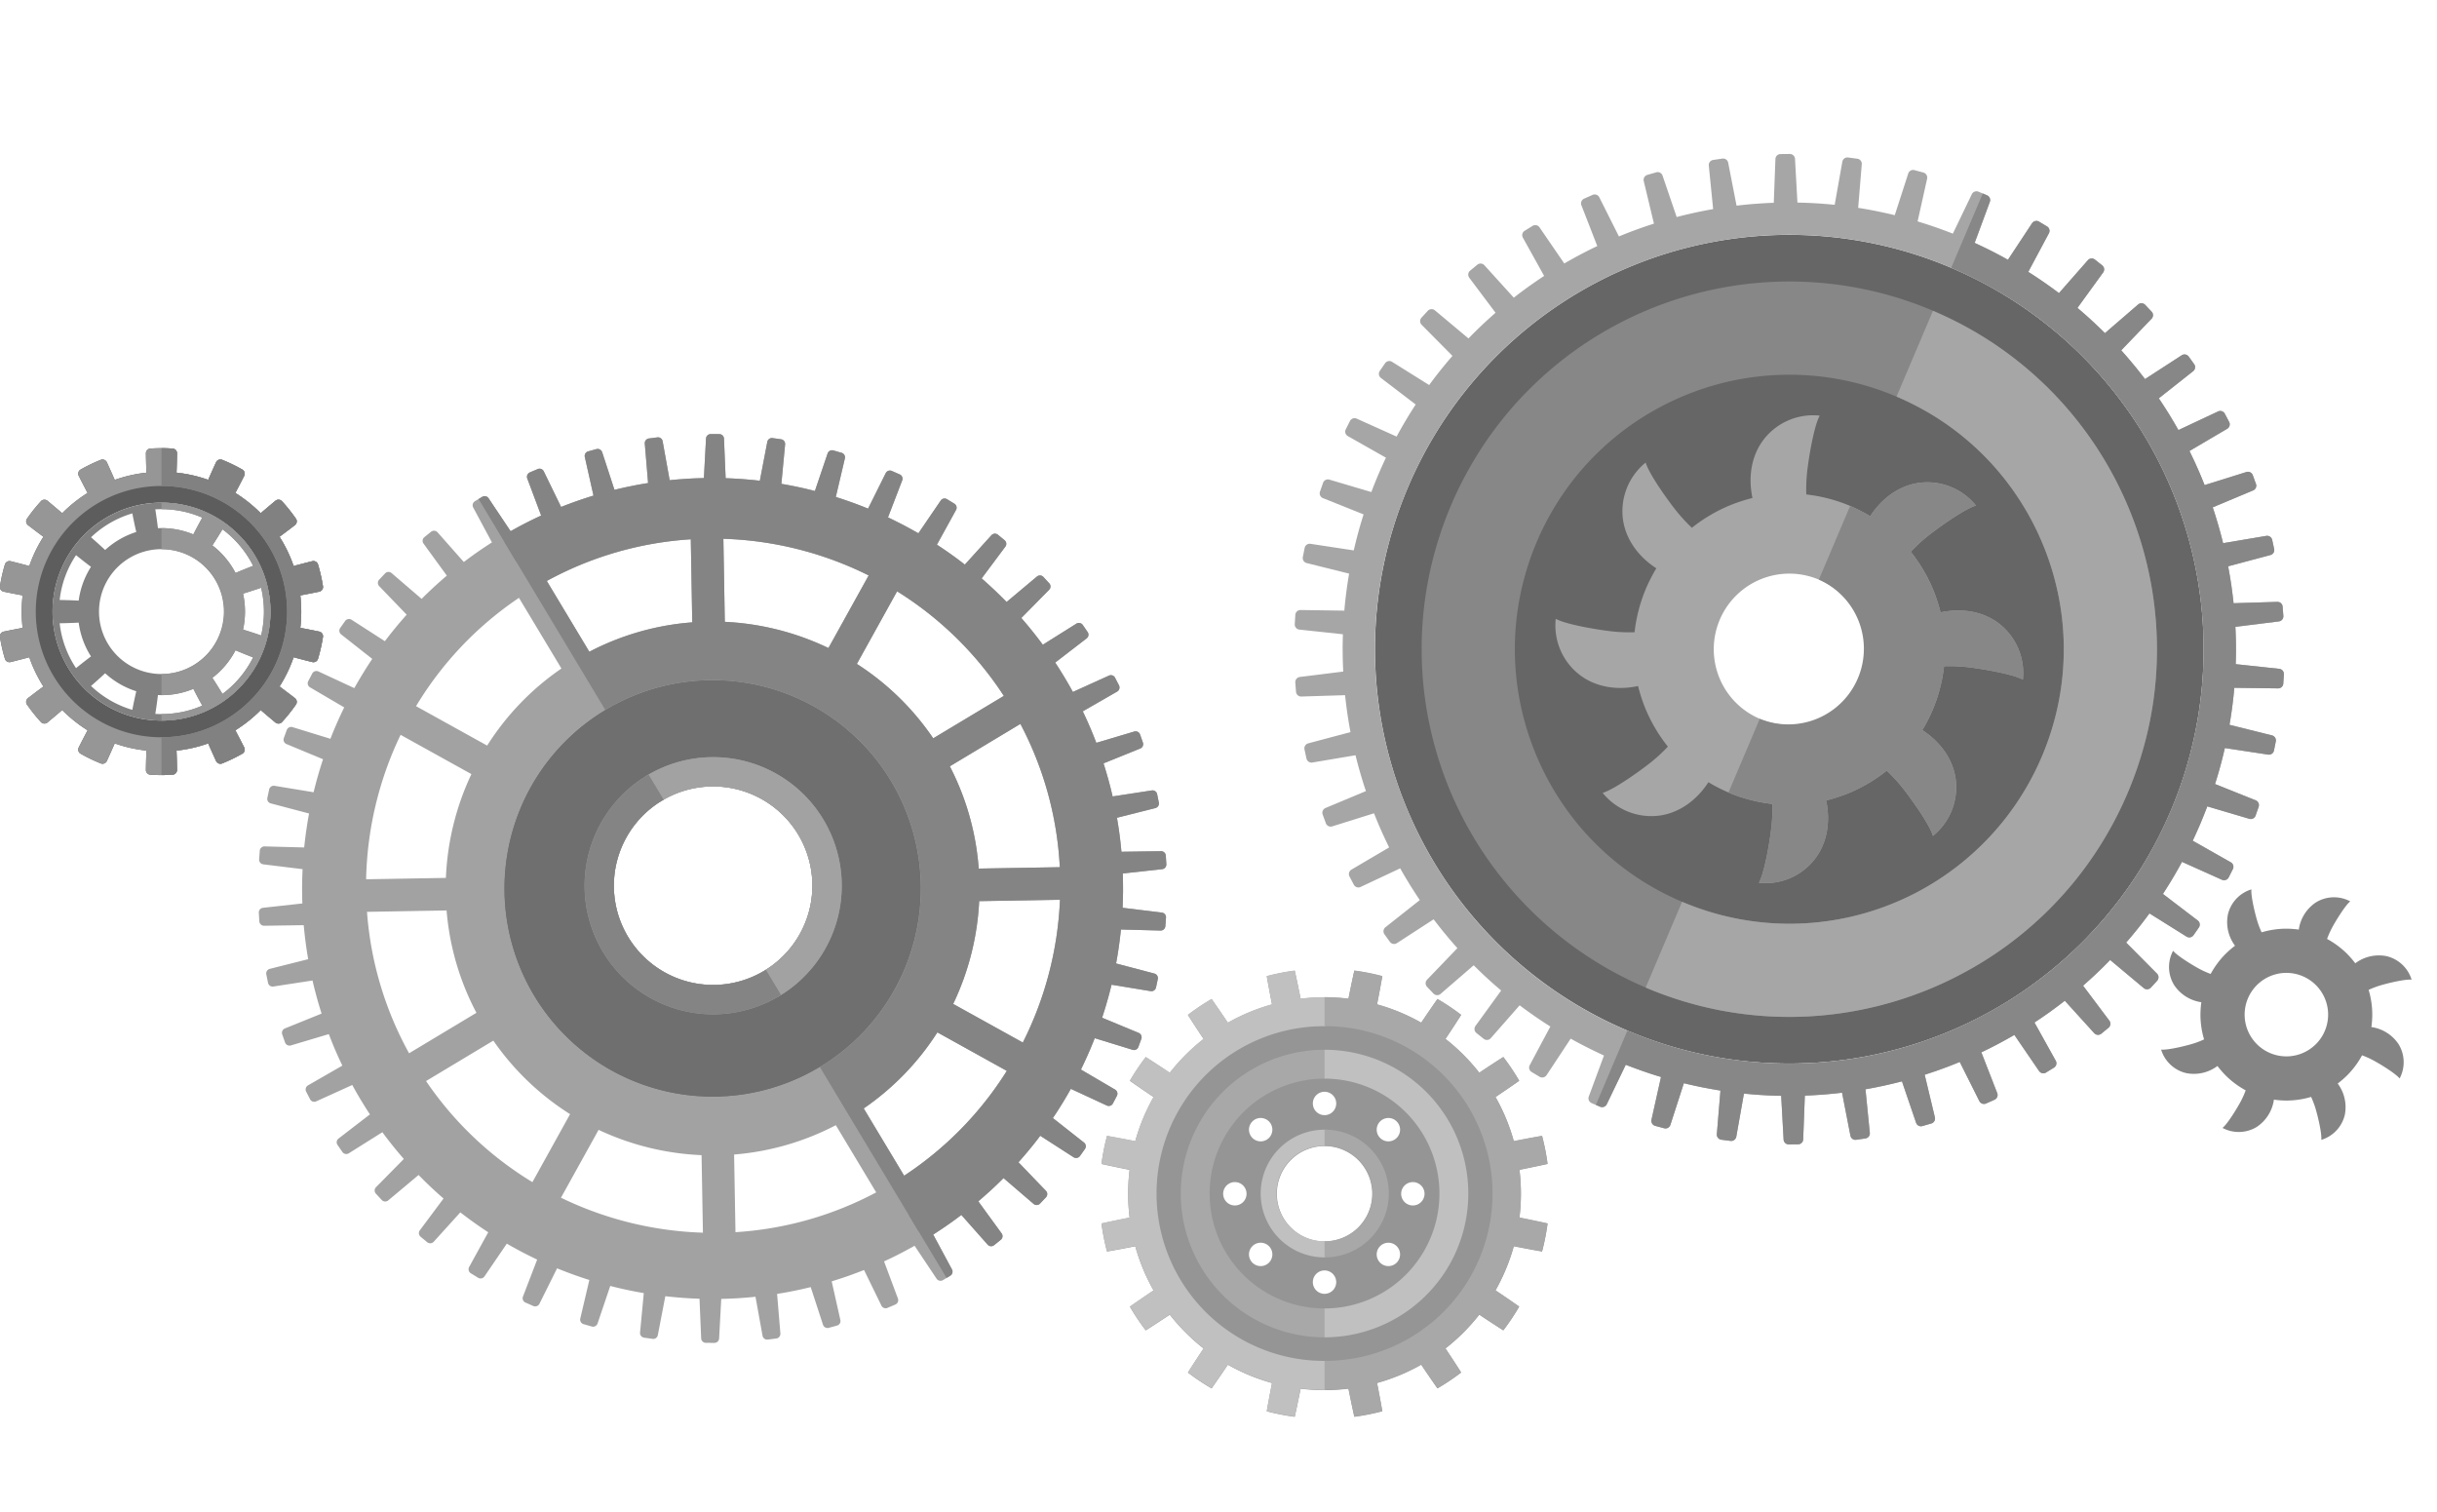 <svg xmlns="http://www.w3.org/2000/svg" width="931.45" height="577.704" viewBox="0 0 931.45 577.704"><defs><style>.a{fill:#6f6f6f;}.b{fill:#a2a2a2;}.c{fill:#848484;}.d{fill:#959595;}.e{fill:silver;}.f{fill:#a8a8a8;}.g{fill:#666;}.h{fill:#a6a6a6;}.i{fill:#878787;}.j{fill:#5d5d5d;}.k{fill:#969696;}.l{fill:#818181;}</style></defs><g transform="translate(-3651 -1414.092)"><g transform="translate(3592.757 1599.222) rotate(-31)"><path class="a" d="M137.1,155.9a79.8,79.8,0,1,0,79.8,79.8A79.8,79.8,0,0,0,137.1,155.9Zm.719,116.9a37.939,37.939,0,1,1,37.95-37.939A37.935,37.935,0,0,1,137.817,272.8Z" transform="translate(66.739 66.953)"/><g transform="translate(30.482 128.99)"><path class="b" d="M377.184,292.368l-.192-3.1a1.817,1.817,0,0,0-1.866-1.762l-15.119.3c-.206-2.177-.447-4.346-.757-6.513-.276-2.17-.642-4.326-1.012-6.478l14.644-3.76a1.8,1.8,0,0,0,1.312-2.194l-.631-3.049a1.8,1.8,0,0,0-2.076-1.493l-14.923,2.355q-.769-3.192-1.636-6.349c-.607-2.1-1.217-4.2-1.9-6.276l14-5.738a1.788,1.788,0,0,0,1-2.351l-1.039-2.937a1.811,1.811,0,0,0-2.267-1.2l-14.477,4.388c-.788-2.041-1.6-4.067-2.484-6.066-.862-2.013-1.8-3.991-2.742-5.958l13.078-7.6a1.8,1.8,0,0,0,.67-2.47l-1.444-2.759a1.777,1.777,0,0,0-2.393-.876L341.181,226.8c-1.057-1.919-2.173-3.8-3.293-5.672-1.155-1.863-2.316-3.708-3.527-5.526l11.92-9.31a1.793,1.793,0,0,0,.317-2.533l-1.8-2.539a1.8,1.8,0,0,0-2.5-.541l-12.743,8.131c-1.319-1.741-2.644-3.474-4.036-5.163s-2.791-3.37-4.245-5l10.549-10.838a1.8,1.8,0,0,0-.017-2.553l-2.124-2.281a1.806,1.806,0,0,0-2.553-.181l-11.536,9.781c-1.535-1.556-3.08-3.094-4.688-4.573-1.594-1.5-3.23-2.944-4.884-4.378L315,171.465a1.806,1.806,0,0,0-.352-2.533l-2.424-1.964a1.791,1.791,0,0,0-2.547.147l-10.1,11.267c-1.723-1.347-3.5-2.63-5.271-3.9-1.79-1.256-3.593-2.48-5.428-3.67l7.242-13.277a1.8,1.8,0,0,0-.7-2.449l-2.662-1.619a1.8,1.8,0,0,0-2.508.5l-8.47,12.52c-1.9-1.074-3.813-2.138-5.756-3.136s-3.9-1.985-5.881-2.9l5.365-14.142a1.789,1.789,0,0,0-1.033-2.337l-2.86-1.252a1.813,1.813,0,0,0-2.417.848l-6.68,13.566c-2.023-.82-4.067-1.6-6.139-2.323-2.044-.743-4.13-1.416-6.213-2.076L253.536,138a1.819,1.819,0,0,0-1.34-2.18l-3-.834a1.8,1.8,0,0,0-2.285,1.155L242.147,150.5c-2.117-.537-4.252-1.015-6.387-1.465-2.142-.429-4.291-.848-6.45-1.189l1.329-15.066a1.788,1.788,0,0,0-1.629-1.967l-3.087-.433a1.828,1.828,0,0,0-2.1,1.476l-2.749,14.871c-2.18-.241-4.35-.44-6.53-.579-2.18-.157-4.367-.234-6.548-.314l-.736-15.1a1.791,1.791,0,0,0-1.877-1.73c-1.029-.021-2.065-.021-3.1,0a1.8,1.8,0,0,0-1.88,1.73l-.729,15.1c-2.184.08-4.36.157-6.548.314-2.173.139-4.357.342-6.527.579l-2.752-14.871a1.826,1.826,0,0,0-2.1-1.476l-3.087.433a1.793,1.793,0,0,0-1.633,1.967l1.326,15.073c-2.152.335-4.3.754-6.446,1.183-2.135.45-4.266.928-6.387,1.465l-4.762-14.358a1.788,1.788,0,0,0-2.274-1.155l-3,.834a1.813,1.813,0,0,0-1.353,2.18l3.38,14.735c-2.093.663-4.176,1.329-6.223,2.072-2.069.722-4.1,1.5-6.129,2.323l-6.687-13.563a1.813,1.813,0,0,0-2.421-.851L133.2,143.97a1.8,1.8,0,0,0-1.033,2.341l5.369,14.138c-1.988.91-3.938,1.894-5.881,2.9s-3.848,2.062-5.756,3.136l-8.47-12.52a1.806,1.806,0,0,0-2.515-.5l-2.655,1.619a1.793,1.793,0,0,0-.7,2.456l7.238,13.273q-2.742,1.779-5.431,3.67c-1.776,1.273-3.548,2.557-5.264,3.9L98,167.122a1.789,1.789,0,0,0-2.55-.154l-2.417,1.964a1.814,1.814,0,0,0-.356,2.536l8.979,12.164c-1.657,1.43-3.3,2.874-4.884,4.378-1.6,1.479-3.16,3.017-4.7,4.573L80.546,182.8a1.81,1.81,0,0,0-2.553.185l-2.124,2.281a1.787,1.787,0,0,0-.014,2.553L86.4,198.657c-1.465,1.629-2.867,3.307-4.252,5s-2.717,3.422-4.036,5.159l-12.746-8.128a1.8,1.8,0,0,0-2.5.537l-1.8,2.543A1.8,1.8,0,0,0,61.4,206.3l11.92,9.314c-1.217,1.814-2.39,3.659-3.53,5.519-1.123,1.873-2.24,3.753-3.293,5.672l-13.741-6.321a1.789,1.789,0,0,0-2.4.872l-1.441,2.763a1.824,1.824,0,0,0,.677,2.473l13.074,7.594c-.945,1.971-1.877,3.942-2.735,5.958-.886,2-1.706,4.026-2.494,6.066l-14.466-4.388a1.82,1.82,0,0,0-2.274,1.2l-1.04,2.937a1.788,1.788,0,0,0,1,2.351l14,5.735c-.687,2.076-1.3,4.176-1.9,6.276s-1.134,4.228-1.636,6.352l-14.941-2.355a1.79,1.79,0,0,0-2.069,1.49l-.638,3.052a1.81,1.81,0,0,0,1.322,2.194l14.644,3.76c-.366,2.156-.733,4.308-1.022,6.478s-.544,4.336-.736,6.509l-15.129-.293a1.818,1.818,0,0,0-1.863,1.758l-.2,3.1a1.781,1.781,0,0,0,1.591,1.992L47.113,296.1c-.108,2.18-.126,4.367-.147,6.555.021,2.18.038,4.371.147,6.548L32.079,310.94a1.781,1.781,0,0,0-1.591,1.988l.2,3.108a1.813,1.813,0,0,0,1.863,1.758l15.129-.3q.293,3.265.747,6.513c.279,2.17.645,4.326,1.012,6.478l-14.644,3.764a1.813,1.813,0,0,0-1.322,2.191l.638,3.049a1.8,1.8,0,0,0,2.072,1.5l14.941-2.358q.748,3.2,1.633,6.352c.6,2.1,1.21,4.2,1.912,6.272L40.657,357a1.8,1.8,0,0,0-1,2.348l1.04,2.941a1.817,1.817,0,0,0,2.274,1.19l14.466-4.385c.8,2.041,1.608,4.067,2.494,6.066.858,2.013,1.793,3.987,2.735,5.955l-13.074,7.6a1.818,1.818,0,0,0-.673,2.47l1.441,2.763a1.789,1.789,0,0,0,2.4.876l13.755-6.328c1.043,1.922,2.156,3.8,3.279,5.672,1.148,1.859,2.313,3.708,3.53,5.526L61.4,399a1.8,1.8,0,0,0-.324,2.533l1.8,2.543a1.81,1.81,0,0,0,2.5.537l12.739-8.131c1.329,1.741,2.655,3.474,4.036,5.163s2.791,3.37,4.252,5L75.854,417.477a1.807,1.807,0,0,0,.014,2.56l2.124,2.278a1.807,1.807,0,0,0,2.553.185l11.532-9.785c1.535,1.556,3.087,3.091,4.692,4.573,1.594,1.5,3.234,2.944,4.884,4.378l-8.972,12.16a1.817,1.817,0,0,0,.349,2.54l2.417,1.957a1.785,1.785,0,0,0,2.55-.147L108.1,426.913c1.73,1.35,3.492,2.627,5.271,3.9,1.783,1.256,3.6,2.484,5.428,3.666l-7.242,13.28a1.8,1.8,0,0,0,.7,2.452l2.662,1.619a1.79,1.79,0,0,0,2.5-.5l8.47-12.516c1.908,1.078,3.816,2.135,5.759,3.139s3.89,1.985,5.888,2.892L132.17,459a1.793,1.793,0,0,0,1.033,2.33l2.857,1.259a1.815,1.815,0,0,0,2.421-.851l6.687-13.57c2.027.82,4.071,1.608,6.129,2.323,2.058.743,4.13,1.416,6.223,2.072l-3.38,14.738a1.815,1.815,0,0,0,1.353,2.177l3,.837a1.789,1.789,0,0,0,2.274-1.158l4.765-14.358c2.117.537,4.249,1.019,6.384,1.469,2.149.422,4.294.841,6.446,1.186l-1.319,15.077a1.787,1.787,0,0,0,1.633,1.96l3.084.429a1.813,1.813,0,0,0,2.093-1.479l2.756-14.871c2.166.248,4.35.447,6.534.583,2.177.157,4.364.237,6.548.314l.719,15.108a1.8,1.8,0,0,0,1.88,1.723c1.033.014,2.072.014,3.112,0a1.809,1.809,0,0,0,1.88-1.723L208,459.463c2.18-.077,4.371-.157,6.548-.314,2.18-.136,4.35-.335,6.53-.583l2.763,14.871a1.8,1.8,0,0,0,2.086,1.479l3.087-.429a1.793,1.793,0,0,0,1.629-1.96l-1.329-15.084c2.166-.338,4.308-.757,6.45-1.179,2.135-.45,4.27-.931,6.387-1.469l4.762,14.358a1.807,1.807,0,0,0,2.285,1.158l3-.837a1.808,1.808,0,0,0,1.34-2.177l-3.37-14.738c2.076-.656,4.162-1.329,6.223-2.072,2.055-.715,4.1-1.5,6.122-2.323l6.68,13.566a1.812,1.812,0,0,0,2.417.848l2.86-1.252a1.794,1.794,0,0,0,1.036-2.337l-5.369-14.142c1.981-.907,3.935-1.894,5.881-2.892s3.858-2.062,5.756-3.139l8.48,12.516a1.786,1.786,0,0,0,2.5.5l2.662-1.619a1.8,1.8,0,0,0,.7-2.459l-7.242-13.273c1.835-1.183,3.638-2.41,5.428-3.673s3.548-2.553,5.271-3.9l10.106,11.267a1.773,1.773,0,0,0,2.54.147l2.424-1.957a1.813,1.813,0,0,0,.359-2.54l-8.982-12.16c1.657-1.434,3.293-2.878,4.884-4.381,1.608-1.479,3.164-3.017,4.7-4.57L327.13,422.5a1.807,1.807,0,0,0,2.553-.185l2.124-2.278a1.8,1.8,0,0,0,.017-2.557l-10.549-10.838c1.455-1.629,2.86-3.3,4.245-5s2.717-3.426,4.036-5.163l12.75,8.128a1.8,1.8,0,0,0,2.494-.537l1.8-2.546a1.79,1.79,0,0,0-.317-2.529l-11.92-9.31q1.816-2.726,3.527-5.522c1.12-1.877,2.236-3.753,3.293-5.672l13.737,6.328a1.794,1.794,0,0,0,2.4-.879l1.437-2.759a1.8,1.8,0,0,0-.67-2.473l-13.074-7.6c.949-1.971,1.877-3.942,2.738-5.955.883-2,1.7-4.029,2.484-6.066l14.477,4.381a1.805,1.805,0,0,0,2.267-1.186l1.039-2.944a1.78,1.78,0,0,0-1-2.351l-14-5.735c.687-2.072,1.3-4.176,1.9-6.276q.869-3.155,1.636-6.349l14.923,2.351a1.79,1.79,0,0,0,2.076-1.493l.631-3.045a1.8,1.8,0,0,0-1.312-2.2l-14.644-3.76c.37-2.156.736-4.308,1.019-6.478.3-2.163.544-4.336.75-6.509l15.119.293a1.817,1.817,0,0,0,1.866-1.762l.192-3.1a1.78,1.78,0,0,0-1.591-1.988L360.566,309.2c.108-2.18.126-4.367.143-6.548-.017-2.191-.035-4.374-.143-6.558l15.028-1.737A1.782,1.782,0,0,0,377.184,292.368ZM276.207,190.219A133.6,133.6,0,0,1,316.6,230.826l-27.474,15.862a102.663,102.663,0,0,0-28.793-28.981Zm-66.146-20.944a131.828,131.828,0,0,1,55.37,14.7l-15.865,27.488a101.43,101.43,0,0,0-39.506-10.626Zm-12.443.045v31.517a101.322,101.322,0,0,0-39.505,10.626L142.575,184.55A131.745,131.745,0,0,1,197.618,169.32ZM131.866,190.9l15.474,26.808a102.5,102.5,0,0,0-28.786,28.981L92.141,231.437A133.8,133.8,0,0,1,131.866,190.9ZM86.022,242.275l26.344,15.209A101.284,101.284,0,0,0,102,296.892H71.964A131.634,131.634,0,0,1,86.022,242.275Zm.984,121.108a131.788,131.788,0,0,1-14.951-54.048h30.007a101.554,101.554,0,0,0,10.667,39.192Zm45.914,50.128A133.606,133.606,0,0,1,93.3,374.11l25.685-14.825a102.625,102.625,0,0,0,28.751,28.559Zm64.7,20.906a131.761,131.761,0,0,1-53.937-14.665l14.839-25.706a101.458,101.458,0,0,0,39.1,10.413Zm6.22-52.147a79.621,79.621,0,1,1,79.621-79.618A79.713,79.713,0,0,1,203.838,382.269Zm6.223,52.189v-30a101.491,101.491,0,0,0,39.1-10.413l15.167,26.285A131.741,131.741,0,0,1,210.061,434.459Zm65.1-20.267-15.22-26.354a102.506,102.506,0,0,0,28.747-28.556l26.745,15.446A133.7,133.7,0,0,1,275.157,414.191Zm46.629-50.159-26.839-15.506a101.31,101.31,0,0,0,10.667-39.192h31.461A131.6,131.6,0,0,1,321.786,364.032Zm-16.1-67.137a101.5,101.5,0,0,0-10.371-39.411l27.467-15.858A131.707,131.707,0,0,1,337.169,296.9Z" transform="translate(-30.482 -128.99)"/><path class="b" d="M115.443,164.462A49.14,49.14,0,1,0,164.587,213.6,49.143,49.143,0,0,0,115.443,164.462Zm0,87.083A37.944,37.944,0,1,1,153.385,213.6,37.99,37.99,0,0,1,115.443,251.545Z" transform="translate(58.642 -40.722)"/></g><path class="b" d="M80.907,164.462c-.248,0-.485.031-.729.035v11.2c.244,0,.481-.038.729-.038a37.944,37.944,0,0,1,0,75.889c-.248,0-.485-.031-.729-.035v11.2c.244,0,.481.035.729.035a49.14,49.14,0,1,0,0-98.281Z" transform="translate(123.66 88.268)"/><path class="c" d="M66.3,213.6a49.146,49.146,0,0,0,49.144,49.144c.248,0,.481-.031.729-.035v-11.2c-.248,0-.481.035-.729.035a37.944,37.944,0,1,1,0-75.889c.248,0,.481.035.729.038V164.5c-.248,0-.481-.035-.729-.035A49.143,49.143,0,0,0,66.3,213.6Z" transform="translate(89.124 88.268)"/><path class="c" d="M253.524,292.36l-.192-3.1a1.817,1.817,0,0,0-1.866-1.762l-15.119.3c-.206-2.177-.447-4.346-.757-6.513-.276-2.17-.642-4.326-1.012-6.478l14.644-3.76a1.8,1.8,0,0,0,1.312-2.194L249.9,265.8a1.8,1.8,0,0,0-2.076-1.493L232.9,266.658q-.769-3.192-1.636-6.349c-.607-2.1-1.217-4.2-1.9-6.276l14-5.738a1.788,1.788,0,0,0,1-2.351l-1.04-2.937a1.811,1.811,0,0,0-2.267-1.2L226.573,246.2c-.788-2.041-1.6-4.067-2.484-6.066-.862-2.013-1.8-3.991-2.742-5.958l13.078-7.6a1.8,1.8,0,0,0,.67-2.47l-1.444-2.759a1.777,1.777,0,0,0-2.393-.876L217.521,226.8c-1.057-1.919-2.173-3.8-3.293-5.672-1.155-1.863-2.316-3.708-3.527-5.526l11.92-9.31a1.793,1.793,0,0,0,.317-2.533l-1.8-2.539a1.8,1.8,0,0,0-2.5-.541L205.9,208.807c-1.319-1.741-2.644-3.474-4.036-5.163s-2.791-3.37-4.245-5l10.549-10.838a1.8,1.8,0,0,0-.017-2.553l-2.124-2.281a1.806,1.806,0,0,0-2.553-.181l-11.536,9.781c-1.535-1.556-3.08-3.094-4.688-4.573-1.594-1.5-3.23-2.944-4.884-4.378l8.975-12.164a1.806,1.806,0,0,0-.352-2.533l-2.424-1.964a1.791,1.791,0,0,0-2.547.147l-10.1,11.267c-1.723-1.347-3.5-2.63-5.271-3.9-1.79-1.256-3.593-2.48-5.428-3.67l7.242-13.277a1.8,1.8,0,0,0-.7-2.449l-2.662-1.619a1.8,1.8,0,0,0-2.508.5l-8.47,12.52c-1.9-1.074-3.813-2.138-5.756-3.136s-3.9-1.985-5.881-2.9l5.365-14.142a1.789,1.789,0,0,0-1.033-2.337l-2.86-1.252a1.813,1.813,0,0,0-2.417.848l-6.68,13.566c-2.023-.82-4.067-1.6-6.139-2.323-2.044-.743-4.13-1.416-6.213-2.076l3.377-14.731a1.819,1.819,0,0,0-1.34-2.18l-3-.834a1.8,1.8,0,0,0-2.285,1.155l-4.762,14.358c-2.117-.537-4.252-1.015-6.387-1.465-2.142-.429-4.291-.848-6.45-1.189l1.329-15.066a1.788,1.788,0,0,0-1.629-1.967l-3.087-.433a1.828,1.828,0,0,0-2.1,1.476l-2.749,14.871c-2.18-.241-4.35-.44-6.53-.579-2.18-.157-4.367-.234-6.548-.314l-.736-15.1A1.791,1.791,0,0,0,81.723,129c-.513-.01-1.029,0-1.545,0v27.945c3.314,0,6.645.115,9.949.345a144.912,144.912,0,0,1,57.087,15.956A147.193,147.193,0,0,1,164.2,183.59a148.221,148.221,0,0,1,15.422,12.568A145.132,145.132,0,0,1,193.2,210.7a148.451,148.451,0,0,1,11.491,16.235,145.842,145.842,0,0,1,9.153,17.651,144.18,144.18,0,0,1,10.685,38.2,146.321,146.321,0,0,1,0,39.711,144.108,144.108,0,0,1-10.685,38.2,145.327,145.327,0,0,1-9.153,17.651A148.2,148.2,0,0,1,193.2,394.586a144.218,144.218,0,0,1-13.584,14.532A148.7,148.7,0,0,1,164.2,421.69a147.176,147.176,0,0,1-16.985,10.346A144.435,144.435,0,0,1,90.137,448c-3.314.227-6.645.342-9.959.342v27.949c.516,0,1.043.014,1.559,0a1.809,1.809,0,0,0,1.88-1.723l.719-15.108c2.18-.077,4.371-.157,6.548-.314,2.18-.136,4.35-.335,6.53-.583l2.763,14.871a1.8,1.8,0,0,0,2.086,1.479l3.087-.429a1.793,1.793,0,0,0,1.629-1.96l-1.329-15.084c2.166-.338,4.308-.757,6.45-1.179,2.135-.45,4.27-.931,6.387-1.469l4.762,14.358a1.807,1.807,0,0,0,2.285,1.158l3-.837a1.808,1.808,0,0,0,1.34-2.177l-3.37-14.738c2.076-.656,4.162-1.329,6.223-2.072,2.055-.715,4.1-1.5,6.122-2.323l6.68,13.566a1.812,1.812,0,0,0,2.417.848l2.86-1.252a1.794,1.794,0,0,0,1.036-2.337l-5.369-14.142c1.981-.907,3.935-1.894,5.881-2.892s3.858-2.062,5.756-3.139l8.48,12.516a1.786,1.786,0,0,0,2.5.5l2.662-1.619a1.8,1.8,0,0,0,.7-2.459l-7.242-13.273c1.835-1.183,3.638-2.41,5.428-3.673s3.548-2.553,5.271-3.9l10.106,11.267a1.773,1.773,0,0,0,2.54.147l2.424-1.957a1.813,1.813,0,0,0,.359-2.54l-8.982-12.16c1.657-1.434,3.293-2.878,4.884-4.381,1.608-1.479,3.164-3.017,4.7-4.57l11.529,9.781a1.807,1.807,0,0,0,2.553-.185l2.124-2.278a1.8,1.8,0,0,0,.017-2.557l-10.549-10.838c1.455-1.629,2.86-3.3,4.245-5s2.717-3.426,4.036-5.163l12.75,8.128a1.8,1.8,0,0,0,2.494-.537l1.8-2.546a1.79,1.79,0,0,0-.317-2.529l-11.92-9.31q1.816-2.726,3.527-5.522c1.12-1.877,2.236-3.753,3.293-5.672l13.737,6.328a1.794,1.794,0,0,0,2.4-.879l1.437-2.759a1.8,1.8,0,0,0-.67-2.473l-13.074-7.6c.949-1.971,1.877-3.942,2.738-5.955.883-2,1.7-4.029,2.484-6.066l14.477,4.381a1.805,1.805,0,0,0,2.267-1.186l1.04-2.944a1.78,1.78,0,0,0-1-2.351l-14-5.735c.687-2.072,1.3-4.176,1.9-6.276q.869-3.155,1.636-6.349l14.923,2.351a1.79,1.79,0,0,0,2.076-1.493l.631-3.045a1.8,1.8,0,0,0-1.312-2.2l-14.644-3.76c.37-2.156.736-4.308,1.019-6.478.3-2.163.544-4.336.75-6.509l15.119.293a1.817,1.817,0,0,0,1.866-1.762l.192-3.1a1.78,1.78,0,0,0-1.591-1.988l-15.028-1.741c.108-2.18.126-4.367.143-6.548-.017-2.191-.035-4.374-.143-6.558l15.028-1.737A1.782,1.782,0,0,0,253.524,292.36Z" transform="translate(123.66 0.008)"/><path class="c" d="M80.907,134.477c-.248,0-.485.017-.729.017v74.877a79.621,79.621,0,0,1,0,159.243v73.315c.244,0,.481.017.729.017a153.735,153.735,0,0,0,0-307.47Zm45,63.331A101.43,101.43,0,0,0,86.4,187.182V155.62a131.828,131.828,0,0,1,55.371,14.7ZM86.4,420.8v-30a101.491,101.491,0,0,0,39.1-10.413l15.167,26.285A131.741,131.741,0,0,1,86.4,420.8Zm65.1-20.267-15.22-26.354a102.507,102.507,0,0,0,28.747-28.556l26.745,15.446A133.7,133.7,0,0,1,151.5,400.536Zm46.629-50.159-26.839-15.506a101.309,101.309,0,0,0,10.667-39.192h31.461A131.6,131.6,0,0,1,198.126,350.378Zm15.384-67.137H182.024a101.5,101.5,0,0,0-10.371-39.411l27.467-15.858A131.707,131.707,0,0,1,213.509,283.241Zm-48.048-50.208a102.663,102.663,0,0,0-28.793-28.981l15.879-27.488a133.6,133.6,0,0,1,40.388,40.608Z" transform="translate(123.66 13.655)"/></g><g transform="translate(3940.435 1656.536)"><path class="d" d="M299.951,191.678q-5.413.95-10.792,2.017a74.664,74.664,0,0,0-7-16.885q4.565-3.052,9.056-6.205a85.71,85.71,0,0,0-6.067-9.058q-4.629,2.953-9.188,6a75.232,75.232,0,0,0-12.925-12.925q3.049-4.557,6-9.184a85.319,85.319,0,0,0-9.056-6.067q-3.153,4.487-6.209,9.053a74.8,74.8,0,0,0-16.885-7q1.07-5.378,2.02-10.79a85.462,85.462,0,0,0-10.7-2.118q-1.182,5.354-2.246,10.746a75.547,75.547,0,0,0-18.28,0q-1.064-5.389-2.245-10.746a85.463,85.463,0,0,0-10.7,2.118q.952,5.41,2.015,10.79a74.742,74.742,0,0,0-16.882,7q-3.055-4.559-6.207-9.055a85.619,85.619,0,0,0-9.058,6.067q2.956,4.629,6,9.186a75.068,75.068,0,0,0-12.925,12.925q-4.557-3.047-9.186-6a85.561,85.561,0,0,0-6.068,9.06q4.49,3.148,9.056,6.207a74.608,74.608,0,0,0-7,16.884q-5.378-1.064-10.789-2.017a85.314,85.314,0,0,0-2.122,10.7q5.36,1.182,10.748,2.246a75.309,75.309,0,0,0,0,18.28q-5.392,1.064-10.748,2.244a85.627,85.627,0,0,0,2.12,10.7q5.41-.95,10.79-2.015a74.576,74.576,0,0,0,7,16.885q-4.565,3.052-9.056,6.205a85.734,85.734,0,0,0,6.067,9.06q4.629-2.956,9.188-6A75.239,75.239,0,0,0,170.6,272.912q-3.049,4.556-6,9.186a86.061,86.061,0,0,0,9.056,6.067q3.153-4.49,6.209-9.055a74.7,74.7,0,0,0,16.885,7q-1.067,5.378-2.019,10.789a85.056,85.056,0,0,0,10.7,2.118q1.182-5.354,2.248-10.744a75.771,75.771,0,0,0,18.278,0q1.067,5.386,2.244,10.744a85.056,85.056,0,0,0,10.7-2.118q-.95-5.41-2.015-10.789a74.731,74.731,0,0,0,16.884-7q3.055,4.562,6.207,9.055a85.335,85.335,0,0,0,9.058-6.067q-2.953-4.629-6-9.188a75.475,75.475,0,0,0,12.925-12.923q4.557,3.047,9.186,6a86.264,86.264,0,0,0,6.067-9.058q-4.493-3.151-9.056-6.207a74.572,74.572,0,0,0,7-16.885q5.381,1.067,10.792,2.017a85.7,85.7,0,0,0,2.116-10.7q-5.352-1.182-10.744-2.246a75.789,75.789,0,0,0,0-18.28q5.386-1.064,10.744-2.245A85.793,85.793,0,0,0,299.951,191.678Zm-83.136-16.9a4.467,4.467,0,1,1-4.464,4.466A4.466,4.466,0,0,1,216.815,174.78Zm-34.272,43.453a4.467,4.467,0,1,1,4.468-4.468A4.467,4.467,0,0,1,182.543,218.233Zm9.864,23.172a4.467,4.467,0,1,1,4.468-4.466A4.466,4.466,0,0,1,192.407,241.405Zm0-47.673a4.466,4.466,0,1,1,4.468-4.466A4.465,4.465,0,0,1,192.407,193.732ZM216.815,252a4.467,4.467,0,1,1,4.468-4.468A4.465,4.465,0,0,1,216.815,252Zm0-20.01a18.223,18.223,0,1,1,18.226-18.223A18.244,18.244,0,0,1,216.817,231.99Zm24.409,9.416a4.467,4.467,0,1,1,4.468-4.466A4.466,4.466,0,0,1,241.225,241.405Zm0-47.673a4.466,4.466,0,1,1,4.468-4.466A4.465,4.465,0,0,1,241.225,193.732Zm9.346,24.5a4.467,4.467,0,1,1,4.469-4.468A4.467,4.467,0,0,1,250.572,218.233Z" transform="translate(0 0.041)"/><g transform="translate(131.569 128.464)"><path class="e" d="M207.677,139.21q-1.067-5.389-2.244-10.746a85.308,85.308,0,0,0-10.7,2.118q.947,5.413,2.015,10.79a74.571,74.571,0,0,0-16.885,7q-3.052-4.562-6.205-9.056a85.9,85.9,0,0,0-9.058,6.067q2.953,4.629,6,9.188A75.407,75.407,0,0,0,157.672,167.5q-4.557-3.049-9.186-6a85.274,85.274,0,0,0-6.067,9.06q4.487,3.151,9.054,6.207a74.713,74.713,0,0,0-7,16.884q-5.381-1.064-10.79-2.017a85.433,85.433,0,0,0-2.118,10.7q5.354,1.184,10.744,2.248a75.789,75.789,0,0,0,0,18.28q-5.386,1.062-10.744,2.243a85.243,85.243,0,0,0,2.118,10.7q5.41-.947,10.79-2.013a74.392,74.392,0,0,0,7,16.884q-4.565,3.055-9.056,6.207a85.436,85.436,0,0,0,6.067,9.058q4.629-2.956,9.186-6A75.408,75.408,0,0,0,170.6,272.859q-3.047,4.557-6,9.186a85.346,85.346,0,0,0,9.058,6.067q3.151-4.49,6.209-9.054a74.732,74.732,0,0,0,16.884,7q-1.067,5.378-2.019,10.79a85.452,85.452,0,0,0,10.7,2.118q1.179-5.357,2.246-10.746a77.733,77.733,0,0,0,9.14.555c.117,0,.235-.011.356-.011v-11.1c-.121,0-.237.009-.356.009a63.957,63.957,0,1,1,0-127.913c.119,0,.235.007.356.009v-11.1c-.121,0-.238-.011-.356-.011A77.726,77.726,0,0,0,207.677,139.21Z" transform="translate(-131.567 -128.464)"/><path class="f" d="M203.553,156.535c.119,0,.233.016.356.018l-.037-11.043c-.107,0-.212-.009-.318-.009a54.949,54.949,0,1,0,0,109.9c.107,0,.212-.005.318-.007l.037-11.043c-.123,0-.237.018-.356.018a43.916,43.916,0,1,1,0-87.833Z" transform="translate(-118.303 -115.2)"/><path class="e" d="M165.775,187.083a24.436,24.436,0,0,0,24.41,24.407c.119,0,.235-.016.356-.018v-6.184c-.121,0-.237.018-.356.018a18.224,18.224,0,1,1,0-36.447c.119,0,.235.016.356.018v-6.184c-.121,0-.237-.018-.356-.018A24.438,24.438,0,0,0,165.775,187.083Z" transform="translate(-104.935 -101.831)"/></g><g transform="translate(216.819 128.464)"><path class="f" d="M262.634,191.627q-5.413.95-10.792,2.015a73.652,73.652,0,0,0-2.981-8.656,74.515,74.515,0,0,0-4.019-8.227q4.565-3.055,9.056-6.207a86.256,86.256,0,0,0-6.067-9.058q-4.631,2.956-9.188,6a75.066,75.066,0,0,0-12.925-12.925q3.047-4.557,6-9.186a85.352,85.352,0,0,0-9.058-6.067q-3.151,4.49-6.207,9.054a74.792,74.792,0,0,0-16.885-7q1.067-5.378,2.019-10.789a85.018,85.018,0,0,0-10.7-2.12q-1.182,5.357-2.246,10.746a77.7,77.7,0,0,0-9.138-.555v11.1a63.957,63.957,0,1,1,0,127.913v11.1a77.756,77.756,0,0,0,9.14-.555q1.064,5.389,2.244,10.746a85.271,85.271,0,0,0,10.7-2.118q-.947-5.413-2.015-10.79a74.791,74.791,0,0,0,16.885-7q3.052,4.562,6.207,9.054a85.046,85.046,0,0,0,9.056-6.067q-2.953-4.629-6-9.186a78.433,78.433,0,0,0,6.858-6.068,77.342,77.342,0,0,0,6.067-6.856q4.557,3.047,9.186,6a85.53,85.53,0,0,0,6.067-9.058q-4.487-3.151-9.054-6.207a74.61,74.61,0,0,0,7-16.884q5.378,1.064,10.79,2.017a85.441,85.441,0,0,0,2.118-10.7Q259.4,223.92,254,222.854a75.313,75.313,0,0,0,0-18.28q5.392-1.064,10.746-2.243A85.649,85.649,0,0,0,262.634,191.627Z" transform="translate(-179.5 -128.464)"/><path class="e" d="M179.5,145.5v11.034a43.916,43.916,0,1,1,0,87.833V255.4a54.949,54.949,0,0,0,0-109.9Z" transform="translate(-179.5 -115.2)"/><path class="f" d="M179.5,162.674v6.184a18.224,18.224,0,1,1,0,36.447v6.184a24.408,24.408,0,1,0,0-48.815Z" transform="translate(-179.5 -101.831)"/></g></g><g transform="matrix(0.921, 0.391, -0.391, 0.921, 4078.252, 1197.139)"><path class="g" d="M395.706,147.067A158.263,158.263,0,1,0,553.967,305.332,158.271,158.271,0,0,0,395.706,147.067Zm0,200.63a42.365,42.365,0,1,1,42.365-42.366A42.415,42.415,0,0,1,395.706,347.7Z" transform="translate(22.04 22.282)"/><g transform="translate(228.965 138.498)"><path class="h" d="M606.523,316.424l-.22-3.388a1.986,1.986,0,0,0-2.056-1.912l-16.684.346c-.22-2.362-.479-4.727-.81-7.082-.31-2.362-.709-4.706-1.1-7.042l16.155-4.14a1.972,1.972,0,0,0,1.462-2.387l-.691-3.327a1.962,1.962,0,0,0-2.283-1.62l-16.483,2.617c-.544-2.319-1.13-4.616-1.775-6.909s-1.314-4.562-2.067-6.816l15.449-6.322a1.962,1.962,0,0,0,1.116-2.571l-1.127-3.2a1.982,1.982,0,0,0-2.5-1.285l-15.971,4.846c-.853-2.211-1.739-4.421-2.7-6.592-.94-2.182-1.951-4.339-2.981-6.484l14.434-8.367a1.98,1.98,0,0,0,.763-2.7l-1.573-3.006a1.952,1.952,0,0,0-2.628-.943l-15.161,6.992c-1.145-2.081-2.355-4.13-3.572-6.167-1.253-2.016-2.52-4.029-3.849-6l13.17-10.268a1.958,1.958,0,0,0,.367-2.769l-1.955-2.772a1.97,1.97,0,0,0-2.744-.562l-14.052,8.983c-1.437-1.894-2.884-3.777-4.392-5.613s-3.028-3.669-4.616-5.433L557.1,202.58a1.957,1.957,0,0,0,0-2.8L554.79,197.3a1.985,1.985,0,0,0-2.8-.191l-12.716,10.812c-1.663-1.685-3.356-3.359-5.105-4.972-1.724-1.627-3.507-3.2-5.3-4.76l9.923-13.411a1.981,1.981,0,0,0-.375-2.779l-2.635-2.139a1.96,1.96,0,0,0-2.79.184l-11.14,12.439c-1.872-1.458-3.795-2.862-5.721-4.245q-2.922-2.052-5.912-3.993l8.014-14.643a1.969,1.969,0,0,0-.76-2.689l-2.895-1.764a1.974,1.974,0,0,0-2.743.562l-9.336,13.825c-2.07-1.17-4.148-2.319-6.261-3.406s-4.238-2.164-6.394-3.15l5.937-15.6a1.958,1.958,0,0,0-1.113-2.571l-3.111-1.361a1.98,1.98,0,0,0-2.643.943l-7.363,14.978c-2.2-.889-4.421-1.739-6.668-2.527-2.232-.806-4.5-1.53-6.761-2.254l3.737-16.256a1.978,1.978,0,0,0-1.458-2.4l-3.269-.9a1.957,1.957,0,0,0-2.484,1.275l-5.239,15.856c-2.3-.59-4.623-1.105-6.949-1.595-2.329-.461-4.662-.922-7.013-1.293l1.487-16.626a1.954,1.954,0,0,0-1.775-2.164l-3.359-.472a1.994,1.994,0,0,0-2.29,1.631l-3.024,16.418q-3.537-.4-7.1-.637c-2.373-.169-4.745-.252-7.121-.342l-.785-16.659a1.973,1.973,0,0,0-2.045-1.912q-1.69-.027-3.381,0A1.974,1.974,0,0,0,414,140.424l-.781,16.659c-2.38.09-4.749.173-7.122.342s-4.738.371-7.1.626l-3.024-16.407a1.987,1.987,0,0,0-2.283-1.631l-3.363.472a1.943,1.943,0,0,0-1.768,2.164l1.48,16.626c-2.347.371-4.684.832-7.013,1.293-2.326.49-4.644,1-6.949,1.595l-5.239-15.856a1.956,1.956,0,0,0-2.484-1.275l-3.269.9a1.98,1.98,0,0,0-1.458,2.4l3.737,16.256c-2.261.724-4.526,1.447-6.762,2.254-2.247.789-4.464,1.638-6.668,2.527l-7.363-14.978a1.983,1.983,0,0,0-2.643-.943l-3.111,1.361a1.961,1.961,0,0,0-1.112,2.571l5.941,15.6c-2.164.987-4.284,2.063-6.4,3.143s-4.191,2.243-6.265,3.413l-9.332-13.825a1.974,1.974,0,0,0-2.744-.562l-2.895,1.764a1.966,1.966,0,0,0-.76,2.689l8.014,14.643q-3,1.939-5.9,3.993c-1.933,1.383-3.856,2.776-5.732,4.245L302.5,180.046a1.961,1.961,0,0,0-2.79-.184L297.079,182a1.982,1.982,0,0,0-.378,2.779l9.923,13.411c-1.8,1.555-3.579,3.132-5.307,4.76-1.746,1.613-3.438,3.287-5.1,4.972L283.5,197.111a1.986,1.986,0,0,0-2.8.191l-2.311,2.481a1.967,1.967,0,0,0,0,2.8l11.658,11.953c-1.591,1.764-3.118,3.593-4.623,5.433s-2.952,3.719-4.392,5.613L266.973,216.6a1.972,1.972,0,0,0-2.74.572l-1.955,2.769a1.957,1.957,0,0,0,.367,2.761l13.167,10.268c-1.321,1.973-2.589,3.986-3.838,6-1.224,2.038-2.434,4.086-3.575,6.178l-15.158-7a1.96,1.96,0,0,0-2.635.943l-1.566,3.006a1.987,1.987,0,0,0,.756,2.707l14.434,8.367c-1.023,2.135-2.041,4.292-2.974,6.473-.965,2.171-1.851,4.382-2.707,6.6l-15.964-4.853a1.988,1.988,0,0,0-2.5,1.285l-1.134,3.2a1.962,1.962,0,0,0,1.116,2.571l15.456,6.322c-.753,2.254-1.419,4.533-2.07,6.816s-1.231,4.59-1.775,6.909l-16.49-2.617a1.976,1.976,0,0,0-2.279,1.62l-.684,3.327a1.964,1.964,0,0,0,1.455,2.387l16.162,4.14c-.4,2.344-.8,4.68-1.1,7.042-.331,2.355-.594,4.72-.817,7.082l-16.68-.346a1.993,1.993,0,0,0-2.056,1.912l-.216,3.388a1.948,1.948,0,0,0,1.761,2.164l16.587,1.9c-.115,2.38-.133,4.752-.158,7.125.025,2.38.043,4.753.158,7.136l-16.587,1.89a1.96,1.96,0,0,0-1.761,2.175l.216,3.384a1.986,1.986,0,0,0,2.056,1.912l16.68-.346c.223,2.365.486,4.727.817,7.082.306,2.355.706,4.7,1.1,7.046l-16.162,4.137a1.968,1.968,0,0,0-1.455,2.391l.684,3.323a1.969,1.969,0,0,0,2.283,1.62l16.486-2.617c.544,2.311,1.13,4.619,1.775,6.9s1.318,4.576,2.07,6.83l-15.453,6.308a1.968,1.968,0,0,0-1.12,2.574l1.134,3.2a1.988,1.988,0,0,0,2.5,1.285l15.964-4.853c.857,2.221,1.743,4.428,2.707,6.6.932,2.182,1.951,4.328,2.974,6.474L249.8,410.433a1.988,1.988,0,0,0-.756,2.708l1.566,3.006a1.966,1.966,0,0,0,2.635.943l15.161-7c1.138,2.081,2.347,4.13,3.572,6.164,1.249,2.031,2.517,4.04,3.842,6.013l-13.17,10.261a1.967,1.967,0,0,0-.367,2.769l1.955,2.772a1.975,1.975,0,0,0,2.74.569l14.056-8.979c1.44,1.89,2.888,3.773,4.392,5.609s3.032,3.662,4.623,5.437l-11.658,11.95a1.971,1.971,0,0,0,0,2.8l2.311,2.477a1.981,1.981,0,0,0,2.8.184L296.215,447.3c1.667,1.7,3.356,3.37,5.1,4.979,1.732,1.631,3.514,3.208,5.307,4.763L296.7,470.454a1.982,1.982,0,0,0,.378,2.779l2.628,2.139a1.963,1.963,0,0,0,2.79-.176l11.136-12.446c1.876,1.462,3.8,2.855,5.732,4.238,1.941,1.365,3.91,2.708,5.9,4l-8.011,14.639a1.982,1.982,0,0,0,.756,2.7l2.9,1.764a1.972,1.972,0,0,0,2.74-.569L333,475.686c2.07,1.181,4.148,2.329,6.258,3.42s4.234,2.164,6.4,3.15l-5.941,15.6a1.97,1.97,0,0,0,1.116,2.571l3.111,1.357a1.984,1.984,0,0,0,2.646-.947l7.359-14.977c2.2.9,4.421,1.75,6.664,2.531,2.236.814,4.5,1.537,6.762,2.25L363.632,506.9a1.976,1.976,0,0,0,1.458,2.391l3.269.915a1.966,1.966,0,0,0,2.484-1.278l5.239-15.852c2.3.58,4.626,1.091,6.949,1.591,2.329.464,4.666.929,7.013,1.285l-1.48,16.63a1.956,1.956,0,0,0,1.775,2.167l3.359.472a1.988,1.988,0,0,0,2.283-1.631L399,497.176c2.365.259,4.734.479,7.1.626,2.373.169,4.749.259,7.122.346l.785,16.659a1.978,1.978,0,0,0,2.045,1.912c1.131.022,2.261.014,3.384,0a1.973,1.973,0,0,0,2.045-1.912l.785-16.659c2.373-.086,4.753-.176,7.118-.346,2.373-.148,4.738-.367,7.1-.626l3.021,16.407a2,2,0,0,0,2.293,1.638l3.359-.472a1.962,1.962,0,0,0,1.771-2.167l-1.48-16.63c2.348-.371,4.681-.821,7.01-1.285,2.322-.5,4.645-1.012,6.952-1.591l5.235,15.852a1.972,1.972,0,0,0,2.484,1.278l3.269-.915a1.979,1.979,0,0,0,1.462-2.391l-3.741-16.263c2.261-.713,4.526-1.436,6.762-2.25,2.243-.781,4.461-1.638,6.664-2.531l7.363,14.977a1.984,1.984,0,0,0,2.643.947l3.111-1.361a1.962,1.962,0,0,0,1.116-2.567l-5.937-15.6c2.157-1,4.281-2.07,6.391-3.15,2.113-1.1,4.191-2.25,6.261-3.42l9.339,13.833a1.969,1.969,0,0,0,2.74.554l2.9-1.764a1.959,1.959,0,0,0,.756-2.686l-8.014-14.639c2-1.289,3.968-2.632,5.912-4,1.93-1.383,3.856-2.776,5.728-4.238l11.136,12.432a1.964,1.964,0,0,0,2.79.191l2.632-2.139a1.982,1.982,0,0,0,.375-2.779l-9.919-13.415c1.793-1.563,3.575-3.125,5.3-4.763,1.75-1.6,3.438-3.276,5.109-4.972l12.709,10.812a1.985,1.985,0,0,0,2.8-.184l2.308-2.477a1.978,1.978,0,0,0,0-2.812l-11.651-11.95c1.588-1.764,3.114-3.586,4.616-5.426s2.959-3.726,4.4-5.62l14.052,8.99a1.978,1.978,0,0,0,2.743-.569l1.959-2.772a1.962,1.962,0,0,0-.375-2.769l-13.17-10.261c1.328-1.973,2.6-3.982,3.849-6.013,1.217-2.034,2.427-4.083,3.572-6.164l15.161,7a1.968,1.968,0,0,0,2.632-.943l1.57-3.013a1.985,1.985,0,0,0-.756-2.7l-14.434-8.364c1.023-2.146,2.034-4.292,2.974-6.484.965-2.175,1.847-4.371,2.708-6.592l15.964,4.853a1.989,1.989,0,0,0,2.5-1.285l1.13-3.2a1.971,1.971,0,0,0-1.12-2.574l-15.449-6.308c.752-2.254,1.419-4.536,2.067-6.83s1.231-4.587,1.775-6.9l16.483,2.617a1.973,1.973,0,0,0,2.283-1.62l.691-3.323a1.978,1.978,0,0,0-1.462-2.4l-16.155-4.13c.392-2.347.792-4.691,1.1-7.046.331-2.355.59-4.716.81-7.082l16.684.338a1.981,1.981,0,0,0,2.056-1.912l.22-3.377a1.958,1.958,0,0,0-1.761-2.175l-16.59-1.9c.115-2.373.13-4.745.158-7.125-.029-2.373-.043-4.752-.158-7.125l16.59-1.9A1.95,1.95,0,0,0,606.523,316.424ZM574.541,349.18a157.013,157.013,0,0,1-11.6,41.5,157.765,157.765,0,0,1-22.427,36.807,158.272,158.272,0,0,1-175.777,49.293,154.2,154.2,0,0,1-19.8-8.612,159.2,159.2,0,0,1-49.959-40.68A159.927,159.927,0,0,1,282.5,409.846a156.661,156.661,0,0,1-21.545-60.666,158.466,158.466,0,0,1,0-43.132A157.228,157.228,0,0,1,282.5,245.392a158.909,158.909,0,0,1,62.434-58.329,155.134,155.134,0,0,1,19.8-8.6,157.062,157.062,0,0,1,20.789-5.833,159.87,159.87,0,0,1,64.436.007,156.623,156.623,0,0,1,20.792,5.825,154.385,154.385,0,0,1,19.8,8.608,158.4,158.4,0,0,1,72.378,77.487,156.525,156.525,0,0,1,11.6,41.491,159.237,159.237,0,0,1,0,43.132Z" transform="translate(-228.965 -138.498)"/><path class="i" d="M518.062,254.54a140.633,140.633,0,0,0-39.41-64.713,140.205,140.205,0,0,0-31.23-22.085,137.04,137.04,0,0,0-17.57-7.64,140.45,140.45,0,0,0-94.074,0,136.466,136.466,0,0,0-17.559,7.64,139.267,139.267,0,0,0-16.378,9.969A140.587,140.587,0,0,0,254,236.491,138.781,138.781,0,0,0,243.7,273.309a140.752,140.752,0,0,0,0,38.272A138.833,138.833,0,0,0,254,348.391a139.13,139.13,0,0,0,19.892,32.655,139.356,139.356,0,0,0,13.091,14.016,140.9,140.9,0,0,0,124.425,34.891,142.485,142.485,0,0,0,18.448-5.163,140.433,140.433,0,0,0,17.57-7.64,140.373,140.373,0,0,0,31.23-22.088,138.558,138.558,0,0,0,13.094-14.016,139.308,139.308,0,0,0,19.9-32.655,138.833,138.833,0,0,0,10.293-36.81,141.131,141.131,0,0,0,0-38.272A138.88,138.88,0,0,0,518.062,254.54Zm-31.4,52.2a103.63,103.63,0,0,1-7.683,27.471,104.582,104.582,0,0,1-89,62.812,105.841,105.841,0,0,1-14.337,0,103.893,103.893,0,0,1-27.942-5.786,102.4,102.4,0,0,1-13.113-5.7A105.681,105.681,0,0,1,293.234,346.9a105.7,105.7,0,0,1-6.585-12.695,102.924,102.924,0,0,1-4.789-13.473,104.051,104.051,0,0,1-2.891-14,105.156,105.156,0,0,1,0-28.583,103.575,103.575,0,0,1,7.68-27.474,106.071,106.071,0,0,1,6.585-12.7,107.275,107.275,0,0,1,8.27-11.68A104.715,104.715,0,0,1,334.6,199.35a102.444,102.444,0,0,1,13.113-5.7,103.333,103.333,0,0,1,27.942-5.775,102.434,102.434,0,0,1,14.337,0,103.27,103.27,0,0,1,27.939,5.775,102.444,102.444,0,0,1,13.113,5.7A105.483,105.483,0,0,1,464.133,226.3a107.284,107.284,0,0,1,8.27,11.68,105.015,105.015,0,0,1,6.581,12.7,103.4,103.4,0,0,1,7.683,27.474,105.156,105.156,0,0,1,0,28.583Z" transform="translate(-194.038 -103.326)"/><path class="h" d="M413.371,213.176c-7.582-1.771-15.4.49-21.692,4.918a65.324,65.324,0,0,0-5.642-6.517,60.5,60.5,0,0,0-13.89-10.34,63.717,63.717,0,0,1,3.161-7.165c2.254-4.328,9.123-15.762,12.871-18.823a23.879,23.879,0,0,0-23.716.706c-6.635,4.13-10.553,11.219-11.878,18.823a67.3,67.3,0,0,0-8.594-.623,60.259,60.259,0,0,0-17.13,2.517,64.2,64.2,0,0,1-2.841-7.316c-1.469-4.662-4.684-17.555-4.205-22.4a23.811,23.811,0,0,0-16.259,17.285c-1.779,7.579.49,15.4,4.907,21.7a67.01,67.01,0,0,0-6.52,5.642,60.4,60.4,0,0,0-10.333,13.887,64.089,64.089,0,0,1-7.168-3.168c-4.328-2.247-15.755-9.12-18.819-12.868a23.9,23.9,0,0,0,.7,23.716c4.133,6.635,11.222,10.549,18.834,11.878a64.138,64.138,0,0,0-.627,8.594,60.258,60.258,0,0,0,2.517,17.131,63.173,63.173,0,0,1-7.319,2.844c-4.659,1.465-17.552,4.68-22.4,4.209a23.8,23.8,0,0,0,17.282,16.252c7.582,1.786,15.4-.486,21.692-4.907a66.153,66.153,0,0,0,5.642,6.52,60.564,60.564,0,0,0,13.89,10.329,63.722,63.722,0,0,1-3.161,7.172c-2.254,4.328-9.127,15.755-12.871,18.823a23.905,23.905,0,0,0,23.716-.7c6.635-4.13,10.553-11.229,11.881-18.833a63.5,63.5,0,0,0,8.594.623,60.232,60.232,0,0,0,17.127-2.517,64.178,64.178,0,0,1,2.837,7.327c1.473,4.652,4.688,17.544,4.213,22.391A23.792,23.792,0,0,0,384.424,323c1.779-7.586-.49-15.4-4.9-21.692a67.39,67.39,0,0,0,6.517-5.642,60.474,60.474,0,0,0,10.333-13.89,64.056,64.056,0,0,1,7.168,3.161c4.331,2.254,15.755,9.127,18.819,12.875a23.9,23.9,0,0,0-.7-23.723c-4.133-6.628-11.226-10.549-18.83-11.87a65.456,65.456,0,0,0,.623-8.6,60.055,60.055,0,0,0-2.517-17.12,62.547,62.547,0,0,1,7.319-2.844c4.659-1.476,17.552-4.691,22.4-4.212A23.844,23.844,0,0,0,413.371,213.176Zm-48.947,60.875a28.879,28.879,0,1,1,8.468-20.436A28.881,28.881,0,0,1,364.424,274.051Z" transform="translate(-155.212 -64.5)"/></g><g transform="translate(417.745 138.507)"><path class="i" d="M350.778,209.213c-7.582-1.771-15.4.49-21.692,4.918a65.324,65.324,0,0,0-5.642-6.517,60.5,60.5,0,0,0-13.89-10.34,63.717,63.717,0,0,1,3.161-7.165c2.254-4.328,9.123-15.762,12.871-18.823a23.879,23.879,0,0,0-23.716.706c-6.635,4.13-10.553,11.219-11.878,18.823a67.3,67.3,0,0,0-8.594-.623V220.76a28.9,28.9,0,0,1,0,57.793v30.56a60.232,60.232,0,0,0,17.127-2.517,64.178,64.178,0,0,1,2.837,7.327c1.473,4.652,4.688,17.544,4.213,22.391a23.792,23.792,0,0,0,16.255-17.278c1.779-7.586-.49-15.4-4.9-21.692a67.39,67.39,0,0,0,6.517-5.642,60.474,60.474,0,0,0,10.333-13.89,64.056,64.056,0,0,1,7.168,3.161c4.331,2.254,15.755,9.127,18.819,12.875a23.9,23.9,0,0,0-.7-23.723c-4.133-6.628-11.226-10.549-18.83-11.87a65.456,65.456,0,0,0,.623-8.6,60.055,60.055,0,0,0-2.517-17.12,62.547,62.547,0,0,1,7.319-2.844c4.659-1.476,17.552-4.691,22.4-4.212A23.844,23.844,0,0,0,350.778,209.213Z" transform="translate(-281.399 -60.546)"/><path class="h" d="M416.643,254.541a140.633,140.633,0,0,0-39.41-64.713A140.205,140.205,0,0,0,346,167.743a137.04,137.04,0,0,0-17.57-7.64,138.824,138.824,0,0,0-37.44-7.752c-3.186-.209-6.394-.328-9.595-.328v35.593q3.586,0,7.168.256a103.27,103.27,0,0,1,27.939,5.775,102.444,102.444,0,0,1,13.113,5.7A105.483,105.483,0,0,1,362.713,226.3a107.284,107.284,0,0,1,8.27,11.68,105.015,105.015,0,0,1,6.581,12.7,103.4,103.4,0,0,1,7.683,27.474,105.156,105.156,0,0,1,0,28.583,103.63,103.63,0,0,1-7.683,27.471,104.582,104.582,0,0,1-89,62.812c-2.383.162-4.778.245-7.168.245v35.59c3.2,0,6.409-.1,9.595-.324a140.372,140.372,0,0,0,18.992-2.578,142.485,142.485,0,0,0,18.448-5.163,140.433,140.433,0,0,0,17.57-7.64,140.373,140.373,0,0,0,31.23-22.088,138.558,138.558,0,0,0,13.094-14.016,139.308,139.308,0,0,0,19.9-32.655,138.833,138.833,0,0,0,10.293-36.81,141.131,141.131,0,0,0,0-38.272A138.88,138.88,0,0,0,416.643,254.541Z" transform="translate(-281.399 -103.335)"/><path class="i" d="M470.177,316.417l-.22-3.388a1.986,1.986,0,0,0-2.056-1.912l-16.684.346c-.22-2.362-.479-4.727-.81-7.082-.31-2.362-.709-4.706-1.1-7.042l16.155-4.14a1.972,1.972,0,0,0,1.462-2.387l-.691-3.327a1.962,1.962,0,0,0-2.283-1.62l-16.483,2.617c-.544-2.319-1.13-4.616-1.775-6.909s-1.314-4.562-2.067-6.816l15.449-6.322a1.962,1.962,0,0,0,1.116-2.571l-1.127-3.2a1.982,1.982,0,0,0-2.5-1.285l-15.971,4.846c-.853-2.211-1.739-4.421-2.7-6.592-.94-2.182-1.951-4.339-2.981-6.484l14.434-8.367a1.98,1.98,0,0,0,.763-2.7l-1.573-3.006a1.952,1.952,0,0,0-2.628-.943l-15.161,6.992c-1.145-2.081-2.355-4.13-3.572-6.167-1.253-2.016-2.52-4.029-3.849-6l13.17-10.268a1.958,1.958,0,0,0,.367-2.769l-1.955-2.772a1.97,1.97,0,0,0-2.744-.562l-14.052,8.983c-1.437-1.894-2.884-3.777-4.392-5.613s-3.028-3.669-4.616-5.433l11.647-11.953a1.957,1.957,0,0,0,0-2.8l-2.308-2.481a1.985,1.985,0,0,0-2.8-.191l-12.716,10.812c-1.663-1.685-3.356-3.359-5.105-4.972-1.724-1.627-3.507-3.2-5.3-4.76l9.923-13.411a1.981,1.981,0,0,0-.375-2.779l-2.635-2.139a1.96,1.96,0,0,0-2.79.184L385.5,192.479c-1.872-1.458-3.795-2.862-5.721-4.245q-2.922-2.052-5.912-3.993l8.014-14.643a1.969,1.969,0,0,0-.76-2.689l-2.895-1.764a1.974,1.974,0,0,0-2.743.562l-9.336,13.825c-2.07-1.17-4.148-2.319-6.261-3.406s-4.238-2.164-6.394-3.15l5.937-15.6a1.958,1.958,0,0,0-1.113-2.571l-3.111-1.361a1.98,1.98,0,0,0-2.643.943L345.2,169.364c-2.2-.889-4.421-1.739-6.668-2.527-2.232-.806-4.5-1.53-6.761-2.254l3.737-16.256a1.978,1.978,0,0,0-1.458-2.4l-3.269-.9A1.957,1.957,0,0,0,328.3,146.3l-5.239,15.856c-2.3-.59-4.623-1.105-6.949-1.595-2.329-.461-4.662-.922-7.013-1.293l1.487-16.626a1.954,1.954,0,0,0-1.775-2.164l-3.359-.472a1.994,1.994,0,0,0-2.29,1.631l-3.024,16.418q-3.537-.4-7.1-.637c-2.373-.169-4.745-.252-7.121-.342l-.785-16.659a1.973,1.973,0,0,0-2.045-1.912c-.562-.011-1.127,0-1.689,0v30.837q5.411,0,10.812.371a159.711,159.711,0,0,1,21.4,2.916,156.623,156.623,0,0,1,20.792,5.825,154.385,154.385,0,0,1,19.8,8.608,158.4,158.4,0,0,1,72.378,77.487,156.525,156.525,0,0,1,11.6,41.491,159.237,159.237,0,0,1,0,43.132,157.013,157.013,0,0,1-11.6,41.5,157.765,157.765,0,0,1-22.427,36.807A157.508,157.508,0,0,1,292.211,485.5q-5.4.378-10.812.371v30.844c.569,0,1.134.007,1.692,0a1.973,1.973,0,0,0,2.045-1.912l.785-16.659c2.373-.086,4.753-.176,7.118-.346,2.373-.148,4.738-.367,7.1-.626l3.021,16.407a2,2,0,0,0,2.293,1.638l3.359-.472a1.962,1.962,0,0,0,1.771-2.167l-1.48-16.63c2.348-.371,4.681-.821,7.01-1.285,2.322-.5,4.645-1.012,6.952-1.591l5.235,15.852a1.972,1.972,0,0,0,2.484,1.278l3.269-.915a1.979,1.979,0,0,0,1.462-2.391l-3.741-16.263c2.261-.713,4.526-1.436,6.762-2.25,2.243-.781,4.461-1.638,6.664-2.531l7.363,14.977a1.984,1.984,0,0,0,2.643.947l3.111-1.361a1.962,1.962,0,0,0,1.116-2.567l-5.937-15.6c2.157-1,4.281-2.07,6.391-3.15,2.113-1.1,4.191-2.25,6.261-3.42l9.339,13.833a1.969,1.969,0,0,0,2.74.554l2.9-1.764a1.959,1.959,0,0,0,.756-2.686l-8.014-14.639c2-1.289,3.968-2.632,5.912-4,1.93-1.383,3.856-2.776,5.728-4.238l11.136,12.432a1.964,1.964,0,0,0,2.79.191l2.632-2.139a1.982,1.982,0,0,0,.375-2.779l-9.919-13.415c1.793-1.563,3.575-3.125,5.3-4.763,1.75-1.6,3.438-3.276,5.109-4.972l12.709,10.812a1.985,1.985,0,0,0,2.8-.184l2.308-2.477a1.978,1.978,0,0,0,0-2.812L409.1,440.688c1.588-1.764,3.114-3.586,4.616-5.426s2.959-3.726,4.4-5.62l14.052,8.99a1.978,1.978,0,0,0,2.743-.569l1.959-2.772a1.962,1.962,0,0,0-.375-2.769l-13.17-10.261c1.328-1.973,2.6-3.982,3.849-6.013,1.217-2.034,2.427-4.083,3.572-6.164l15.161,7a1.968,1.968,0,0,0,2.632-.943l1.57-3.013a1.985,1.985,0,0,0-.756-2.7l-14.434-8.364c1.023-2.146,2.034-4.292,2.974-6.484.965-2.175,1.847-4.371,2.708-6.592l15.964,4.853a1.989,1.989,0,0,0,2.5-1.285l1.13-3.2a1.971,1.971,0,0,0-1.12-2.574l-15.449-6.308c.752-2.254,1.419-4.536,2.067-6.83s1.231-4.587,1.775-6.9l16.483,2.617a1.973,1.973,0,0,0,2.283-1.62l.691-3.323a1.978,1.978,0,0,0-1.462-2.4l-16.155-4.13c.392-2.347.792-4.691,1.1-7.046.331-2.355.59-4.716.81-7.082l16.684.338a1.981,1.981,0,0,0,2.056-1.912l.22-3.377a1.958,1.958,0,0,0-1.761-2.175l-16.59-1.9c.115-2.373.13-4.745.158-7.125-.029-2.373-.043-4.752-.158-7.125l16.59-1.9A1.95,1.95,0,0,0,470.177,316.417Z" transform="translate(-281.399 -138.501)"/></g></g><g transform="translate(3444.678 1517.486)"><path class="j" d="M329.731,120.491a61.61,61.61,0,0,0-1.813-7.983,1.834,1.834,0,0,0-2.2-1.425q-3.591.887-7.164,1.849a52.66,52.66,0,0,0-5.4-11.185q2.98-2.2,5.9-4.453a1.834,1.834,0,0,0,.266-2.607,62.575,62.575,0,0,0-5.1-6.388,1.832,1.832,0,0,0-2.6-.319q-2.847,2.362-5.647,4.773a53.681,53.681,0,0,0-4.628-4.153,52.04,52.04,0,0,0-5.075-3.592q1.733-3.267,3.4-6.571a1.831,1.831,0,0,0-.893-2.464,61.6,61.6,0,0,0-7.37-3.555,1.835,1.835,0,0,0-2.488.833q-1.546,3.366-3.021,6.755a52.84,52.84,0,0,0-5.974-1.735,54.5,54.5,0,0,0-6.135-1.021q.138-3.7.2-7.394a1.828,1.828,0,0,0-1.874-1.828,62.044,62.044,0,0,0-8.157,0,1.828,1.828,0,0,0-1.874,1.828q.064,3.694.2,7.4a54.5,54.5,0,0,0-6.135,1.019,52.987,52.987,0,0,0-5.974,1.735q-1.48-3.389-3.021-6.755a1.835,1.835,0,0,0-2.488-.833,61.752,61.752,0,0,0-7.372,3.556,1.833,1.833,0,0,0-.893,2.464q1.672,3.3,3.4,6.569a52.342,52.342,0,0,0-5.075,3.592,52.937,52.937,0,0,0-4.628,4.153q-2.8-2.413-5.649-4.773a1.834,1.834,0,0,0-2.6.319,63.193,63.193,0,0,0-5.1,6.388,1.829,1.829,0,0,0,.261,2.607q2.932,2.254,5.908,4.453a52.884,52.884,0,0,0-5.395,11.185q-3.571-.959-7.164-1.849a1.83,1.83,0,0,0-2.2,1.425,61.981,61.981,0,0,0-1.818,7.983,1.833,1.833,0,0,0,1.372,2.234q3.627.751,7.259,1.435a53.706,53.706,0,0,0,0,12.409q-3.635.68-7.259,1.433a1.834,1.834,0,0,0-1.372,2.234,61.916,61.916,0,0,0,1.818,7.983,1.829,1.829,0,0,0,2.2,1.425q3.589-.89,7.164-1.847a52.767,52.767,0,0,0,5.395,11.185q-2.98,2.2-5.908,4.451a1.829,1.829,0,0,0-.261,2.607,63.236,63.236,0,0,0,5.1,6.388,1.835,1.835,0,0,0,2.6.32q2.85-2.364,5.651-4.775a53.785,53.785,0,0,0,9.7,7.745q-1.736,3.267-3.4,6.571a1.83,1.83,0,0,0,.891,2.462,61.389,61.389,0,0,0,7.373,3.556,1.834,1.834,0,0,0,2.486-.833q1.546-3.366,3.023-6.755a52.149,52.149,0,0,0,5.973,1.733,54.5,54.5,0,0,0,6.135,1.022q-.138,3.7-.2,7.394a1.83,1.83,0,0,0,1.874,1.828,62.055,62.055,0,0,0,8.157,0,1.828,1.828,0,0,0,1.874-1.828q-.061-3.694-.2-7.394a54.5,54.5,0,0,0,6.135-1.021,52.84,52.84,0,0,0,5.974-1.735q1.477,3.389,3.025,6.755a1.83,1.83,0,0,0,2.484.833,61.346,61.346,0,0,0,7.37-3.556,1.829,1.829,0,0,0,.893-2.462q-1.672-3.3-3.4-6.571a52.315,52.315,0,0,0,5.075-3.59,53.991,53.991,0,0,0,4.628-4.154q2.8,2.413,5.647,4.773a1.832,1.832,0,0,0,2.6-.319,62.763,62.763,0,0,0,5.1-6.388,1.836,1.836,0,0,0-.262-2.607q-2.934-2.254-5.9-4.453a55.426,55.426,0,0,0,3.025-5.432,54.686,54.686,0,0,0,2.367-5.753q3.573.959,7.164,1.849a1.833,1.833,0,0,0,2.2-1.425,61.118,61.118,0,0,0,1.813-7.983A1.83,1.83,0,0,0,328.362,138q-3.627-.752-7.259-1.435a53.444,53.444,0,0,0,0-12.407q3.632-.685,7.259-1.435A1.834,1.834,0,0,0,329.731,120.491Zm-24.16,27.94A41.857,41.857,0,0,1,294,162.923a41.441,41.441,0,0,1-16.679,8.045,42.084,42.084,0,0,1-18.554,0,41.657,41.657,0,0,1,0-81.21,42.084,42.084,0,0,1,18.554,0,41.671,41.671,0,0,1,28.251,58.672Z" transform="translate(0 0)"/><g transform="translate(206.322 67.894)"><path class="k" d="M329.731,120.491a61.617,61.617,0,0,0-1.817-7.983,1.833,1.833,0,0,0-2.2-1.425q-3.586.887-7.164,1.849a53.806,53.806,0,0,0-2.367-5.753,55.217,55.217,0,0,0-3.025-5.432q2.975-2.2,5.9-4.453a1.832,1.832,0,0,0,.262-2.607,62.556,62.556,0,0,0-5.1-6.388,1.832,1.832,0,0,0-2.6-.319q-2.847,2.362-5.647,4.773a54.191,54.191,0,0,0-4.628-4.153,52.5,52.5,0,0,0-5.078-3.592q1.733-3.267,3.406-6.571a1.834,1.834,0,0,0-.893-2.464,61.769,61.769,0,0,0-7.373-3.555,1.83,1.83,0,0,0-2.484.833q-1.546,3.366-3.025,6.755a52.682,52.682,0,0,0-5.971-1.735,54.69,54.69,0,0,0-6.138-1.021q.138-3.7.2-7.394a1.83,1.83,0,0,0-1.874-1.828,62.019,62.019,0,0,0-8.156,0,1.829,1.829,0,0,0-1.876,1.828q.061,3.694.2,7.4a54.371,54.371,0,0,0-6.135,1.019,52.987,52.987,0,0,0-5.974,1.735q-1.48-3.389-3.025-6.755a1.832,1.832,0,0,0-2.486-.833,61.88,61.88,0,0,0-7.372,3.556,1.833,1.833,0,0,0-.893,2.464q1.674,3.3,3.4,6.569a52.334,52.334,0,0,0-5.075,3.592,52.933,52.933,0,0,0-4.628,4.153q-2.8-2.413-5.649-4.773a1.834,1.834,0,0,0-2.6.319,63.184,63.184,0,0,0-5.1,6.388,1.829,1.829,0,0,0,.261,2.607q2.932,2.254,5.908,4.453a52.878,52.878,0,0,0-5.4,11.185q-3.571-.959-7.164-1.849a1.83,1.83,0,0,0-2.2,1.425,61.686,61.686,0,0,0-1.817,7.983,1.83,1.83,0,0,0,1.37,2.234q3.627.751,7.259,1.435a53.711,53.711,0,0,0,0,12.409q-3.635.68-7.259,1.433a1.832,1.832,0,0,0-1.37,2.234,61.622,61.622,0,0,0,1.817,7.983,1.829,1.829,0,0,0,2.2,1.425q3.589-.89,7.164-1.847a52.765,52.765,0,0,0,5.4,11.185q-2.98,2.2-5.908,4.451a1.829,1.829,0,0,0-.261,2.607,63.235,63.235,0,0,0,5.1,6.388,1.835,1.835,0,0,0,2.6.32q2.85-2.364,5.651-4.775a53.786,53.786,0,0,0,9.7,7.745q-1.736,3.267-3.4,6.571a1.83,1.83,0,0,0,.891,2.462,61.643,61.643,0,0,0,7.373,3.556,1.83,1.83,0,0,0,2.484-.833q1.546-3.366,3.025-6.755a52.422,52.422,0,0,0,5.971,1.733,54.563,54.563,0,0,0,6.138,1.022q-.138,3.7-.2,7.394a1.828,1.828,0,0,0,1.874,1.828,62.029,62.029,0,0,0,8.156,0,1.826,1.826,0,0,0,1.874-1.828q-.064-3.694-.2-7.394a54.686,54.686,0,0,0,6.138-1.021,52.682,52.682,0,0,0,5.971-1.735q1.48,3.389,3.025,6.755a1.83,1.83,0,0,0,2.484.833,61.519,61.519,0,0,0,7.373-3.556,1.829,1.829,0,0,0,.893-2.462q-1.672-3.3-3.406-6.571a52.784,52.784,0,0,0,5.078-3.59,54.507,54.507,0,0,0,4.628-4.154q2.8,2.413,5.647,4.773a1.832,1.832,0,0,0,2.6-.319,62.743,62.743,0,0,0,5.1-6.388,1.831,1.831,0,0,0-.262-2.607q-2.929-2.254-5.9-4.453a54.713,54.713,0,0,0,3.025-5.432,53.952,53.952,0,0,0,2.367-5.753q3.578.959,7.167,1.849a1.835,1.835,0,0,0,2.2-1.425,62.235,62.235,0,0,0,1.813-7.983A1.832,1.832,0,0,0,328.359,138q-3.627-.752-7.256-1.435a55.508,55.508,0,0,0,.358-6.2,54.745,54.745,0,0,0-.361-6.2q3.637-.685,7.259-1.435A1.833,1.833,0,0,0,329.731,120.491ZM311.322,151.2a48.305,48.305,0,0,1-13.346,16.712,47.785,47.785,0,0,1-19.242,9.279,48.49,48.49,0,0,1-21.386,0,47.8,47.8,0,0,1-19.244-9.279,47.991,47.991,0,0,1,0-75.1,47.763,47.763,0,0,1,19.242-9.279,48.505,48.505,0,0,1,21.389,0,47.771,47.771,0,0,1,19.239,9.279A48.05,48.05,0,0,1,311.322,151.2Z" transform="translate(-206.322 -67.894)"/><path class="l" d="M285.7,89.2a41.484,41.484,0,0,0-16.679-8.045,42.084,42.084,0,0,0-18.554,0A41.459,41.459,0,0,0,233.79,89.2a41.61,41.61,0,0,0,0,65.12,41.459,41.459,0,0,0,16.681,8.045,42.069,42.069,0,0,0,18.55,0A41.634,41.634,0,0,0,285.7,89.2ZM283.06,90.31c.366.271.738.54,1.1.825a39.42,39.42,0,0,1,10.623,13.119c-2.261.872-4.505,1.776-6.734,2.728a31.781,31.781,0,0,0-3.844-5.743,32.118,32.118,0,0,0-4.993-4.785C280.527,94.434,281.808,92.377,283.06,90.31Zm-14.59-6.74a38.51,38.51,0,0,1,6.864,2.265c-1.169,2.12-2.312,4.25-3.406,6.409a31.6,31.6,0,0,0-6.637-1.927,32.383,32.383,0,0,0-6.9-.452c-.286-2.4-.629-4.8-1-7.194A39.464,39.464,0,0,1,268.47,83.571Zm-33.133,7.564A39,39,0,0,1,248.6,84.211c.464,2.379.956,4.746,1.51,7.108a31.833,31.833,0,0,0-6.325,2.79,32.289,32.289,0,0,0-5.576,4.088c-1.762-1.65-3.565-3.262-5.388-4.855C233.631,92.573,234.463,91.83,235.337,91.135Zm-8.251,52.21a38.322,38.322,0,0,1-6.249-17.134c2.423-.044,4.841-.119,7.263-.249a31.788,31.788,0,0,0,4.7,12.917C230.866,140.329,228.967,141.824,227.086,143.345Zm2.657-32.508a31.85,31.85,0,0,0-1.643,6.716c-2.421-.131-4.839-.2-7.263-.25a38.342,38.342,0,0,1,6.25-17.134c1.881,1.522,3.778,3.018,5.71,4.47A31.944,31.944,0,0,0,229.743,110.837ZM248.6,159.3a39.009,39.009,0,0,1-13.261-6.925c-.874-.694-1.706-1.438-2.517-2.205,1.825-1.593,3.626-3.205,5.39-4.855a32.225,32.225,0,0,0,5.576,4.088,31.833,31.833,0,0,0,6.325,2.79C249.556,154.558,249.06,156.923,248.6,159.3Zm19.874.641a39.487,39.487,0,0,1-11.083.9c.375-2.392.717-4.79,1-7.194a32.337,32.337,0,0,0,6.9-.452,31.571,31.571,0,0,0,6.641-1.927c1.094,2.159,2.237,4.291,3.406,6.411A38.505,38.505,0,0,1,268.47,159.944Zm-4.574-14.7a23.861,23.861,0,1,1,14.115-8.162A23.891,23.891,0,0,1,263.9,145.242Zm20.259,7.138c-.358.286-.729.554-1.1.826-1.252-2.069-2.534-4.126-3.853-6.147a32.091,32.091,0,0,0,4.989-4.783,31.694,31.694,0,0,0,3.848-5.744c2.229.953,4.473,1.856,6.731,2.73A39.362,39.362,0,0,1,284.156,152.38Zm14.75-30.622a39.327,39.327,0,0,1-1.074,9.106c-2.292-.78-4.6-1.535-6.91-2.234a32.094,32.094,0,0,0,0-13.747c2.314-.7,4.618-1.454,6.91-2.234A39.352,39.352,0,0,1,298.906,121.758Z" transform="translate(-198.026 -59.289)"/></g><g transform="translate(268.041 67.894)"><path class="k" d="M268.5,89.2a41.42,41.42,0,0,0-25.958-9.079v2.5a39.157,39.157,0,0,1,8.725.956,38.509,38.509,0,0,1,6.864,2.265c-1.169,2.12-2.312,4.25-3.406,6.409a31.6,31.6,0,0,0-6.637-1.927,32.168,32.168,0,0,0-5.545-.47v8.065a23.845,23.845,0,1,1,0,47.689v8.067a32.1,32.1,0,0,0,5.542-.47,31.573,31.573,0,0,0,6.641-1.927c1.094,2.159,2.237,4.291,3.406,6.411a38.5,38.5,0,0,1-6.864,2.263,39.156,39.156,0,0,1-8.725.956v2.5A41.63,41.63,0,0,0,268.5,89.2ZM262,96.455c1.319-2.021,2.6-4.078,3.853-6.145.366.271.738.54,1.1.825a39.42,39.42,0,0,1,10.623,13.119c-2.261.872-4.505,1.776-6.734,2.728A31.781,31.781,0,0,0,267,101.24,32.118,32.118,0,0,0,262,96.455Zm4.949,55.925c-.358.286-.729.554-1.1.826-1.252-2.069-2.534-4.126-3.853-6.146a32.092,32.092,0,0,0,4.989-4.783,31.692,31.692,0,0,0,3.848-5.744c2.229.953,4.473,1.856,6.731,2.73A39.362,39.362,0,0,1,266.951,152.38Zm14.75-30.622a39.325,39.325,0,0,1-1.074,9.106c-2.292-.78-4.6-1.535-6.91-2.234a32.094,32.094,0,0,0,0-13.747c2.314-.7,4.618-1.454,6.91-2.234A39.351,39.351,0,0,1,281.7,121.758Z" transform="translate(-242.541 -59.288)"/><path class="l" d="M304.231,120.491a61.617,61.617,0,0,0-1.817-7.983,1.833,1.833,0,0,0-2.2-1.425q-3.586.887-7.164,1.849a53.812,53.812,0,0,0-2.367-5.753,55.217,55.217,0,0,0-3.025-5.432q2.975-2.2,5.9-4.453a1.832,1.832,0,0,0,.262-2.607,62.552,62.552,0,0,0-5.1-6.388,1.832,1.832,0,0,0-2.6-.319q-2.847,2.362-5.647,4.773a54.191,54.191,0,0,0-4.628-4.153,52.5,52.5,0,0,0-5.078-3.592q1.733-3.267,3.406-6.571a1.834,1.834,0,0,0-.893-2.464,61.766,61.766,0,0,0-7.373-3.555,1.83,1.83,0,0,0-2.484.833q-1.546,3.366-3.025,6.755a52.683,52.683,0,0,0-5.971-1.735,54.69,54.69,0,0,0-6.138-1.021q.138-3.7.2-7.394a1.83,1.83,0,0,0-1.874-1.828q-2.037-.135-4.078-.135V82.343a48.02,48.02,0,1,1,0,96.04v14.45q2.042,0,4.078-.135a1.826,1.826,0,0,0,1.874-1.828q-.064-3.694-.2-7.394a54.69,54.69,0,0,0,6.138-1.021,52.68,52.68,0,0,0,5.971-1.735q1.48,3.389,3.025,6.755a1.83,1.83,0,0,0,2.484.833,61.517,61.517,0,0,0,7.373-3.556,1.829,1.829,0,0,0,.893-2.462q-1.672-3.3-3.406-6.571a52.778,52.778,0,0,0,5.078-3.59,54.51,54.51,0,0,0,4.628-4.154q2.8,2.413,5.647,4.773a1.832,1.832,0,0,0,2.6-.319,62.741,62.741,0,0,0,5.1-6.388,1.831,1.831,0,0,0-.262-2.607q-2.929-2.254-5.9-4.453a54.717,54.717,0,0,0,3.025-5.432,53.96,53.96,0,0,0,2.367-5.753q3.579.959,7.167,1.849a1.835,1.835,0,0,0,2.2-1.425,62.231,62.231,0,0,0,1.813-7.983A1.832,1.832,0,0,0,302.859,138q-3.627-.752-7.256-1.435a55.508,55.508,0,0,0,.358-6.2,54.752,54.752,0,0,0-.361-6.2q3.637-.685,7.259-1.435A1.833,1.833,0,0,0,304.231,120.491Z" transform="translate(-242.541 -67.894)"/></g></g><path class="c" d="M174.384,316.166a15.032,15.032,0,0,0-11.984,2.715,35.8,35.8,0,0,0-3.117-3.6,33.575,33.575,0,0,0-7.671-5.709,36.022,36.022,0,0,1,1.744-3.956c1.247-2.393,5.042-8.712,7.117-10.4a13.18,13.18,0,0,0-13.1.388,15.01,15.01,0,0,0-6.562,10.4,37,37,0,0,0-4.744-.348,33.383,33.383,0,0,0-9.467,1.394,34.256,34.256,0,0,1-1.569-4.037c-.81-2.58-2.589-9.7-2.327-12.378a13.163,13.163,0,0,0-8.979,9.548,15.038,15.038,0,0,0,2.712,11.984,36.8,36.8,0,0,0-3.6,3.115,33.351,33.351,0,0,0-5.712,7.674,34.565,34.565,0,0,1-3.956-1.75c-2.39-1.238-8.7-5.037-10.4-7.105a13.192,13.192,0,0,0,.391,13.1,15.052,15.052,0,0,0,10.4,6.565,37.973,37.973,0,0,0-.342,4.746,33.309,33.309,0,0,0,1.391,9.461,34.121,34.121,0,0,1-4.04,1.569c-2.577.813-9.7,2.586-12.375,2.327a13.144,13.144,0,0,0,9.548,8.976,15.033,15.033,0,0,0,11.984-2.709,37.166,37.166,0,0,0,3.115,3.6,33.446,33.446,0,0,0,7.674,5.709,36.358,36.358,0,0,1-1.744,3.962c-1.247,2.391-5.045,8.7-7.117,10.4a13.209,13.209,0,0,0,13.1-.388A15.035,15.035,0,0,0,131.306,371a35.032,35.032,0,0,0,4.758.345,33.271,33.271,0,0,0,9.456-1.391,35.894,35.894,0,0,1,1.569,4.048c.81,2.569,2.586,9.691,2.324,12.369a13.157,13.157,0,0,0,8.984-9.545,15.07,15.07,0,0,0-2.715-11.984,36.44,36.44,0,0,0,3.6-3.117,33.378,33.378,0,0,0,5.712-7.672,34.574,34.574,0,0,1,3.954,1.747c2.393,1.244,8.709,5.037,10.4,7.111a13.215,13.215,0,0,0-.391-13.1,15.043,15.043,0,0,0-10.4-6.557,37.034,37.034,0,0,0,.342-4.749,33.13,33.13,0,0,0-1.391-9.459,34.568,34.568,0,0,1,4.043-1.575c2.577-.81,9.7-2.589,12.378-2.327A13.192,13.192,0,0,0,174.384,316.166Zm-27.04,33.625a15.954,15.954,0,1,1,4.678-11.286A15.948,15.948,0,0,1,147.344,349.791Z" transform="translate(4388.815 1463.368)"/></g></svg>